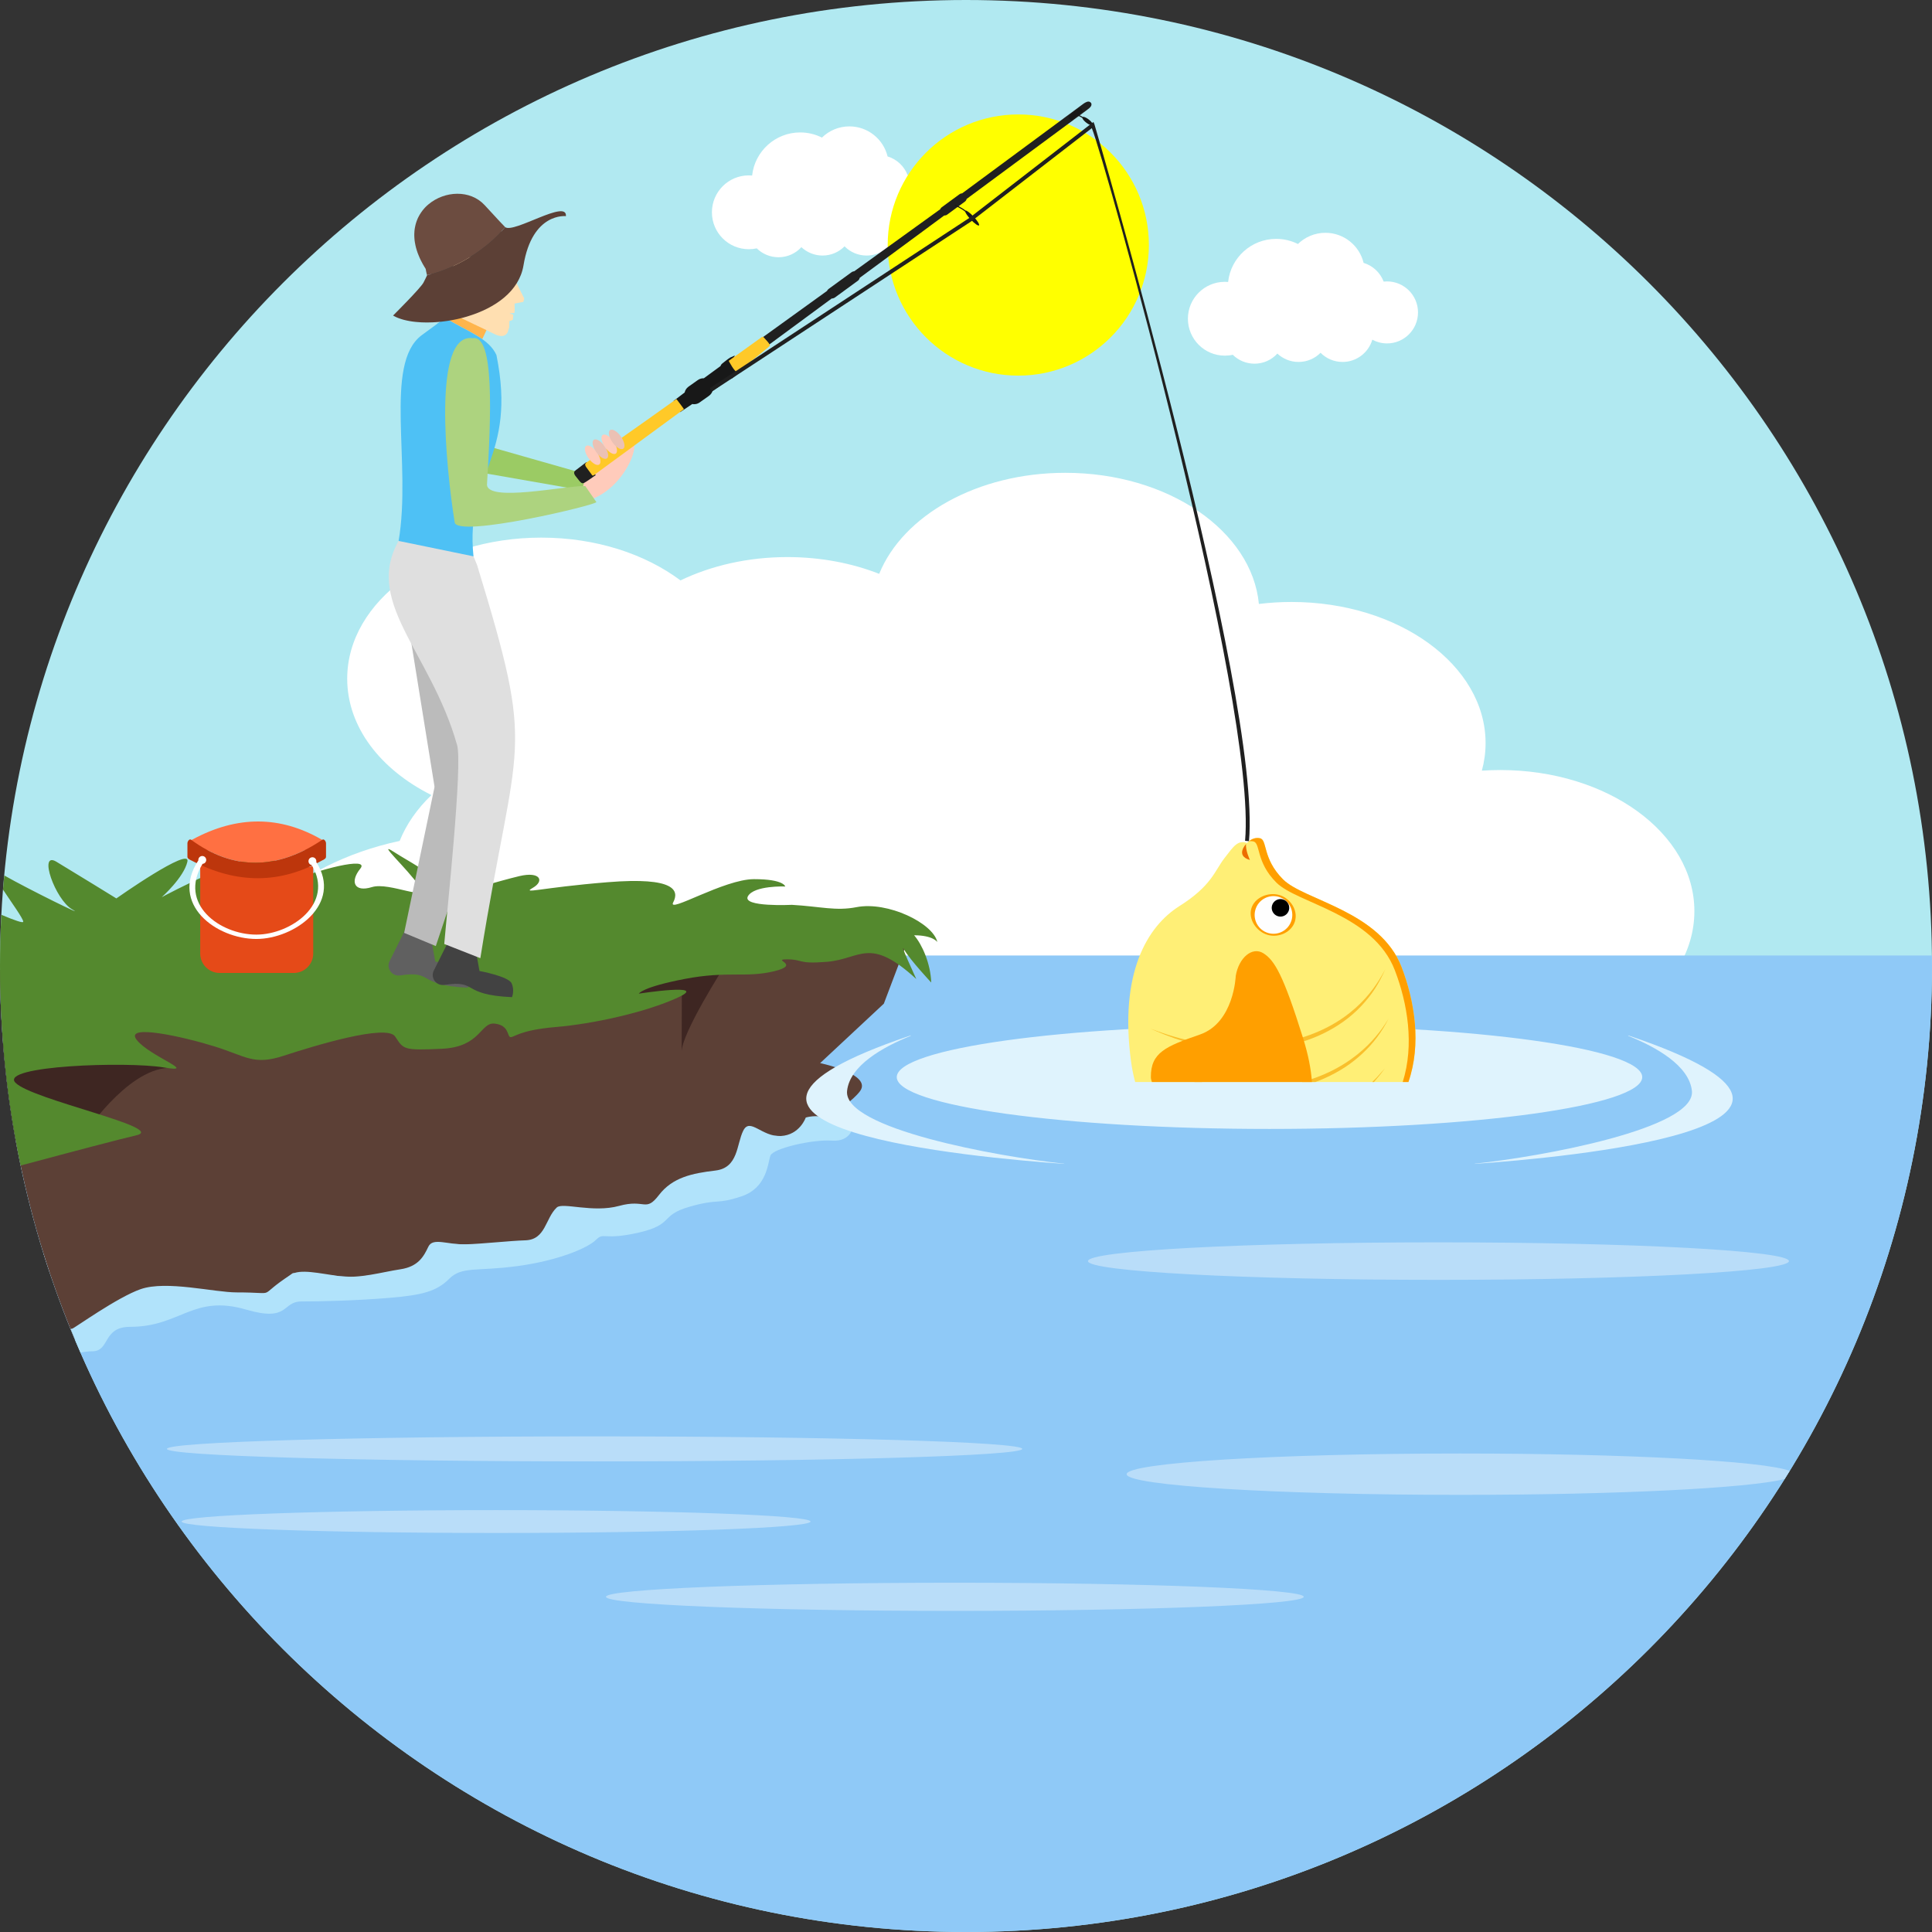 <?xml version="1.0" encoding="iso-8859-1"?>
<!-- Generator: Adobe Illustrator 19.0.0, SVG Export Plug-In . SVG Version: 6.00 Build 0)  -->
<svg version="1.1" id="Layer_1" xmlns="http://www.w3.org/2000/svg" xmlns:xlink="http://www.w3.org/1999/xlink" x="0px" y="0px"
	 viewBox="0 0 512 512" style="enable-background:new 0 0 512 512;" xml:space="preserve">
<rect x="0" y="0" width="512" height="512" fill="#333333" stroke="none"/>
<path style="fill:#B1E9F1;" d="M256.005,0C397.384,0,512,114.616,512,256.005C512,397.384,397.384,512,256.005,512
	C114.616,512,0,397.384,0,256.005C0,114.616,114.616,0,256.005,0z"/>
<path style="fill:#FFFFFF;" d="M212.059,35.096c2.071,0,4.034,0.498,5.763,1.367c1.875-1.836,4.444-2.969,7.277-2.969
	c4.903,0,9.016,3.399,10.119,7.961c2.452,0.742,4.425,2.598,5.314,4.972c0.303-0.039,0.596-0.049,0.899-0.049
	c4.532,0,8.215,3.673,8.215,8.215c0,4.532-3.682,8.205-8.215,8.205c-1.416,0-2.745-0.361-3.897-0.987
	c-0.996,3.419-4.151,5.91-7.883,5.91c-2.286,0-4.347-0.928-5.831-2.442c-1.494,1.514-3.555,2.442-5.841,2.442
	c-2.168,0-4.132-0.85-5.607-2.217c-1.494,1.641-3.653,2.667-6.056,2.667c-2.247,0-4.288-0.899-5.763-2.354
	c-0.684,0.147-1.387,0.225-2.11,0.225c-5.402,0-9.778-4.376-9.778-9.778s4.376-9.787,9.778-9.787c0.293,0,0.586,0.02,0.879,0.039
	C200.016,40.097,205.456,35.096,212.059,35.096z"/>
<path style="fill:#FFFF00;" d="M269.856,30.329c19.116,0,34.607,15.492,34.607,34.607c0,19.106-15.492,34.607-34.607,34.607
	s-34.607-15.502-34.607-34.607C235.248,45.821,250.74,30.329,269.856,30.329z"/>
<path style="fill:#FFFFFF;" d="M143.44,317.845c-5.822,1.182-11.956,1.817-18.295,1.817c-37.528,0-67.955-22.124-67.955-49.415
	c0-22.427,20.561-41.367,48.722-47.393c1.788-4.454,4.669-8.557,8.43-12.151c-13.489-6.74-22.329-18.031-22.329-30.837
	c0-20.649,23.023-37.391,51.428-37.391c14.476,0,27.545,4.337,36.893,11.34c8.127-3.907,17.856-6.183,28.327-6.183
	c8.801,0,17.084,1.602,24.332,4.444c6.3-15.482,25.992-26.774,49.318-26.774c27.184,0,49.445,15.335,51.31,34.754
	c2.813-0.342,5.695-0.527,8.645-0.527c28.405,0,51.428,16.742,51.428,37.401c0,2.501-0.342,4.943-0.987,7.306
	c1.612-0.107,3.243-0.166,4.894-0.166c28.405,0,51.428,16.742,51.428,37.401c0,5.568-1.67,10.852-4.669,15.589
	c14.661,6.593,24.439,18.383,24.439,31.843c0,20.649-23.033,37.391-51.437,37.391c-11.936,0-22.925-2.95-31.648-7.912H143.44
	V317.845z"/>
<path style="fill:#8FC9F7;" d="M0.039,253.221h511.932c0,0.928,0.029,1.856,0.029,2.784C512,397.384,397.384,512,256.005,512
	C114.616,512,0,397.384,0,256.005C0,255.077,0.029,254.149,0.039,253.221z"/>
<path style="fill:#B9DDF9;" d="M381.209,329.234c51.301,0,92.882,2.227,92.882,4.972c0,2.745-41.582,4.972-92.882,4.972
	s-92.882-2.227-92.882-4.972C288.327,331.461,329.908,329.234,381.209,329.234z M474.286,389.795l-1.358,2.168
	c-9.377,2.403-44.287,4.19-85.937,4.19c-48.829,0-88.418-2.452-88.418-5.48c0-3.028,39.589-5.48,88.418-5.48
	C431.025,385.194,467.527,387.187,474.286,389.795z M13.118,337.088c-0.547-1.641-1.094-3.282-1.602-4.933
	c9.279-1.006,24.263-1.661,41.162-1.661c28.17,0,51.008,1.807,51.008,4.044c0,2.227-22.837,4.034-51.008,4.034
	C36.717,338.572,22.476,337.996,13.118,337.088z M157.575,380.652c62.592,0,113.336,1.485,113.336,3.321
	c0,1.827-50.744,3.311-113.336,3.311c-62.602,0-113.346-1.485-113.346-3.311C44.229,382.137,94.973,380.652,157.575,380.652z
	 M131.465,400.198c46.026,0,83.339,1.358,83.339,3.028c0,1.67-37.313,3.028-83.339,3.028c-46.016,0-83.329-1.358-83.329-3.028
	C48.136,401.555,85.449,400.198,131.465,400.198z M253.055,419.44c51.056,0,92.452,1.67,92.452,3.731
	c0,2.061-41.396,3.731-92.452,3.731c-51.066,0-92.462-1.67-92.462-3.731C160.593,421.11,201.989,419.44,253.055,419.44z"/>
<path style="fill:#FFFFFF;" d="M338.201,63.305c2.081,0,4.034,0.488,5.763,1.358c1.875-1.827,4.444-2.969,7.277-2.969
	c4.913,0,9.025,3.399,10.129,7.971c2.442,0.733,4.415,2.588,5.314,4.962c0.293-0.029,0.596-0.049,0.899-0.049
	c4.532,0,8.205,3.682,8.205,8.215s-3.673,8.215-8.205,8.215c-1.416,0-2.745-0.361-3.907-0.987c-0.996,3.409-4.151,5.9-7.883,5.9
	c-2.276,0-4.347-0.928-5.831-2.432c-1.485,1.504-3.555,2.432-5.831,2.432c-2.168,0-4.142-0.84-5.616-2.217
	c-1.494,1.641-3.653,2.676-6.056,2.676c-2.247,0-4.278-0.899-5.763-2.364c-0.674,0.156-1.377,0.234-2.1,0.234
	c-5.402,0-9.787-4.386-9.787-9.787c0-5.402,4.386-9.778,9.787-9.778c0.293,0,0.586,0.01,0.869,0.039
	C326.157,68.297,331.598,63.305,338.201,63.305z"/>
<path style="fill:#5C4036;" d="M241.041,247.976l-6.818,18.012l-16.879,15.746c0,0,13.958,2.921,10.549,7.463
	c-3.409,4.542-16.723,12.014-16.723,12.014l-13.792-0.488l-2.588,10.383c0,0-3.575,0.654-17.211,4.874l-3.731,5.675l-25.807,0.488
	l1.143,8.273l-31.97-0.811c0,0-6.017,9.406-10.881,9.406c-4.864,0-28.727-1.621-28.727-1.621l-8.596,6.496
	c0,0-32.302-0.811-34.9,0.811c-2.588,1.621-5.187,8.273-5.187,8.273l-9.035,2.12C7.218,324.927,0.156,291.833,0.01,257.099
	c1.963-2.315,3.214-3.428,3.429-2.803c1.289,3.897,171.386-3.253,171.386-3.253L241.041,247.976z"/>
<g>
	<path style="fill:#3E2622;" d="M23.208,299.403c0,0,12.268-18.119,23.501-16.283L7.14,273.919l-6.369,2.071
		c0.684,8.83,1.817,17.533,3.37,26.09C11.936,301.152,23.208,299.403,23.208,299.403z"/>
	<path style="fill:#3E2622;" d="M191.996,256.064c0,0-11.36,17.69-11.36,22.72c0,5.03,0.059-14.945,0.059-14.945l-24.859,0.762
		c0,0,18.793-16.332,25.445-12.923C187.933,255.087,191.996,256.064,191.996,256.064z"/>
</g>
<path style="fill:#54892E;" d="M0.361,242.428c3.429,1.446,5.802,2.286,5.802,1.836c0-0.811-3.018-4.972-5.372-8.508
	c0.098-1.25,0.225-2.501,0.342-3.751c6.759,3.839,22.144,11.37,18.022,9.006c-4.552-2.588-9.094-15.58-4.22-12.649
	c4.864,2.921,15.902,9.729,15.902,9.729s19.799-13.958,18.823-9.729c-0.967,4.22-6.808,9.406-6.808,9.406
	s26.608-14.281,29.528-10.383c2.93,3.897-5.314,3.331-6.085,4.62c-0.772,1.299,4.181,4.708,10.833,1.621
	c6.662-3.077,21.098-6.808,18.344-3.409c-2.764,3.409-1.621,6.33,3.087,4.874c4.698-1.465,15.58,4.22,12.493-0.322
	c-3.087-4.552-11.36-12.014-6.818-9.094s9.416,5.196,10.881,7.795c1.455,2.598,16.058-14.281,14.114-9.25
	c-1.954,5.03-10.061,12.327-8.439,12.327s11.36-3.077,16.879-4.376s6.652,1.299,3.575,3.087c-3.087,1.788,1.778,0,19.79-1.465
	c18.022-1.465,18.989,2.276,17.367,5.353c-1.621,3.087,13.47-6.163,21.421-6.163s8.273,1.944,8.273,1.944s-8.273-0.322-9.895,2.598
	s11.682,2.266,11.682,2.266c7.59,0.44,11.604,1.69,17.094,0.615c8.273-1.612,20.288,4.22,21.431,9.25c0,0-1.123-1.797-6.154-1.797
	c2.11,2.432,4.366,7.492,4.532,12.522c0,0-5.538-5.919-7.16-8.684c-1.621-2.755,3.204,7.756,3.204,7.756
	c-12.513-11.458-14.642-5.304-23.697-4.562c-7.951,0.645-6.163-0.654-10.549-0.654s3.976,1.377-3.487,3.165
	c-7.472,1.788-12.18-0.166-23.619,2.022c-11.438,2.198-12.171,3.897-12.171,3.897s18.989-2.921,10.305,1.055
	c-8.684,3.985-22.642,6.984-32.292,7.795c-9.66,0.811-11.038,2.755-12.014,2.676c-0.967-0.088-0.244-3.087-4.142-3.575
	c-3.888-0.488-3.643,6.173-14.036,6.662c-10.383,0.479-10.139,0.156-12.415-3.253c-2.276-3.409-21.587,2.51-29.538,5.109
	s-9.905,0.156-18.178-2.432c-8.273-2.598-24.185-6.164-20.776-1.788c3.409,4.376,16.723,8.928,7.14,7.306
	c-9.572-1.621-43.652-0.488-39.267,4.054c4.376,4.542,40.566,12.005,31.97,13.958c-3.634,0.821-16.478,4.19-30.583,7.99
	C1.895,291.814,0,274.134,0,256.005C0,251.443,0.117,246.921,0.361,242.428z"/>
<path style="fill:#B1E3FB;" d="M226.145,298.319c-1.192-0.059-4.229-0.781-7.023-1.983c-2.579-1.104-5.587-0.176-5.587-0.176
	s-1.582,4.63-6.613,4.894c-5.03,0.273-8.156-5.011-9.953-1.416c-1.807,3.604-1.26,9.846-7.384,10.569
	c-6.124,0.723-11.35,1.797-14.955,6.486c-3.595,4.679-3.595,0.957-10.559,2.882c-6.964,1.914-14.974-1.026-16.517,0.42
	c-3.057,2.842-2.911,8.547-8.342,8.703c-4.083,0.117-11.204,0.928-15.863,1.065c-4.669,0.137-8.625-1.905-9.826,0.615
	c-1.201,2.52-2.608,5.275-7.424,5.997c-4.825,0.723-10.862,2.549-16.195,1.817c-5.323-0.733-10.354-1.993-12.815-0.4
	c-9.768,6.3-2.559,4.708-14.359,4.708c-5.997,0-18.588-3.233-25.435-0.869c-6.242,2.159-17.68,10.432-18.149,10.471l-0.449,0.068
	c0.86,2.11,1.739,4.21,2.657,6.29c0.938-0.205,1.944-0.352,3.077-0.352c4.806,0,2.647-6.486,10.09-6.486
	c13.323,0,16.586-8.684,30.73-4.562c11.526,3.37,9.367-2.159,14.652-2.159c5.284,0,14.652-0.234,23.296-0.957
	s12.483-1.68,15.843-5.05c3.36-3.36,7.209-1.914,18.012-3.36c10.803-1.436,18.735-4.806,20.893-6.964s1.807,0.244,11.292-1.914
	c9.485-2.168,5.519-4.571,13.45-6.847c7.922-2.276,6.955-0.479,13.802-2.764c6.847-2.276,6.964-8.879,7.687-10.803
	c0.723-1.924,11.165-4.327,16.332-3.966C225.666,302.636,226.145,298.319,226.145,298.319z"/>
<path style="fill:#DFF3FD;" d="M336.423,283.179c5.968,0,10.803,1.084,10.803,2.413c0,1.338-4.835,2.422-10.803,2.422
	s-10.803-1.084-10.803-2.422C325.62,284.263,330.455,283.179,336.423,283.179z M431.582,274.544
	c7.287,2.94,16.088,7.844,16.791,14.564c1.035,10.002-39.96,17.426-57.445,19.272l-0.195,0.068
	c24.273-1.7,109.722-9.563,44.248-32.849l-1.944-0.674l-1.602-0.547L431.582,274.544z M241.265,274.544
	c-7.277,2.94-16.078,7.844-16.781,14.564c-1.045,10.002,39.96,17.426,57.435,19.272l0.205,0.068
	c-24.273-1.7-109.732-9.563-44.248-32.849l1.934-0.674l1.602-0.547L241.265,274.544z M336.423,271.702
	c54.553,0,98.782,6.154,98.782,13.743s-44.229,13.734-98.782,13.734s-98.772-6.144-98.772-13.734S281.87,271.702,336.423,271.702z
	 M336.423,277.133c45.967,0,83.222,3.722,83.222,8.312c0,4.591-37.254,8.312-83.222,8.312c-45.958,0-83.212-3.722-83.212-8.312
	C253.211,280.854,290.466,277.133,336.423,277.133z M336.423,279.702c35.33,0,63.96,2.569,63.96,5.743
	c0,3.165-28.629,5.734-63.96,5.734c-35.32,0-63.96-2.569-63.96-5.734C272.464,282.271,301.103,279.702,336.423,279.702z
	 M336.423,281.225c25.025,0,45.303,1.885,45.303,4.22c0,2.335-20.278,4.22-45.303,4.22c-25.015,0-45.303-1.885-45.303-4.22
	C291.12,283.111,311.408,281.225,336.423,281.225z"/>
<path style="fill:#FFEF76;" d="M330.475,223.39c0,0,1.387-1.661,3.419-1.25s0.586,5.363,6.144,10.92
	c5.558,5.548,25.709,8.361,31.413,23.267c3.448,9.006,5.284,20.366,1.797,30.417h-72.419c-0.469-1.739-0.84-3.585-1.104-5.538
	c-3.096-23.296,4.259-35.672,12.815-41.074c8.557-5.402,9.328-9.299,11.917-12.669C327.046,224.093,328.023,222.599,330.475,223.39z
	"/>
<path style="fill:#F9BF2C;" d="M367.114,256.855c0,0-0.264,0.488-0.762,1.397c-0.508,0.899-1.299,2.198-2.442,3.751
	c-1.143,1.553-2.667,3.331-4.659,5.109c-2.002,1.778-4.454,3.556-7.375,5.06c-2.901,1.514-6.251,2.774-9.924,3.634
	c-3.653,0.889-7.629,1.348-11.741,1.436c-4.112,0.068-8.381-0.264-12.649-0.996c-4.269-0.733-8.498-2.071-12.649-3.624
	c0,0,0.586,0.244,1.651,0.703c1.065,0.479,2.647,1.084,4.65,1.817c4.024,1.416,9.963,2.833,16.967,3.077
	c3.497,0.117,7.257-0.068,11.106-0.723c3.829-0.694,7.756-1.817,11.438-3.624c3.673-1.788,7.121-4.19,9.914-7.15
	c1.397-1.465,2.657-3.048,3.741-4.708C365.453,260.342,366.352,258.603,367.114,256.855z M367.016,283.15
	c0,0-0.342,0.371-0.987,1.074c-0.313,0.352-0.703,0.791-1.162,1.299c-0.361,0.371-0.762,0.781-1.211,1.221h0.469
	C365.151,285.562,366.108,284.361,367.016,283.15z M367.964,269.992c0,0-0.293,0.459-0.83,1.309
	c-0.264,0.43-0.645,0.918-1.055,1.524c-0.205,0.293-0.459,0.596-0.713,0.928c-0.254,0.332-0.527,0.674-0.84,1.026
	c-2.393,2.862-6.427,6.535-12.21,9.289c-2.198,1.055-4.63,1.963-7.248,2.676h3.546c0.85-0.313,1.7-0.664,2.53-1.035
	c1.817-0.821,3.575-1.768,5.255-2.852c1.67-1.094,3.233-2.335,4.679-3.682C363.988,276.498,366.293,273.304,367.964,269.992z
	 M318.587,286.744c-3.956-1.045-7.824-2.637-11.751-4.073c0,0,2.227,1.016,6.037,2.647c0.967,0.381,2.032,0.811,3.184,1.25
	l0.527,0.176H318.587z"/>
<path style="fill:#FF9F00;" d="M339.012,237.182c-2.921-0.85-6.544,0.664-7.394,3.585s1.407,6.144,4.327,6.984
	c2.921,0.85,6.398-0.703,7.238-3.634C344.033,241.197,341.932,238.032,339.012,237.182z"/>
<path style="fill:#FEFEFE;" d="M338.875,237.671c-2.647-0.762-5.421,0.762-6.183,3.409c-0.772,2.647,0.752,5.411,3.399,6.183
	c2.647,0.762,5.411-0.752,6.183-3.399C343.046,241.216,341.522,238.442,338.875,237.671z"/>
<path d="M339.989,238.354c-1.231-0.352-2.52,0.352-2.882,1.592c-0.352,1.221,0.352,2.51,1.582,2.872
	c1.231,0.361,2.52-0.352,2.882-1.582C341.932,240.005,341.219,238.716,339.989,238.354z"/>
<path style="fill:#ED6C00;" d="M331.237,227.903c0,0-1.221-2.588-1.016-4.229C330.221,223.673,327.261,226.76,331.237,227.903z"/>
<g>
	<path style="fill:#FF9F00;" d="M327.486,258.623c0,0-0.44,12.395-9.494,15.541c-9.055,3.135-13.03,4.757-13.001,11.262
		c0,0.41,0.098,0.85,0.273,1.319h42.412c-0.234-3.419-0.987-7.277-2.325-11.555c-5.275-16.889-7.59-20.708-10.539-22.564
		C331.852,250.76,328.287,253.807,327.486,258.623z"/>
	<path style="fill:#FF9F00;" d="M371.734,286.744c3.116-9.836,1.28-20.825-2.071-29.577c-5.704-14.915-25.855-17.719-31.413-23.277
		s-4.112-10.51-6.144-10.92c-0.42-0.078-0.801-0.078-1.153-0.02c0.567-0.469,1.612-1.084,2.94-0.811
		c2.032,0.41,0.586,5.363,6.144,10.92c5.558,5.548,25.699,8.352,31.413,23.267c3.448,9.006,5.284,20.366,1.797,30.417H371.734z"/>
</g>
<path style="fill:#FF7042;" d="M51.037,227.903c1.319-0.987,2.647-1.846,3.985-2.598c8.381,4.483,16.976,4.405,25.787-0.039
	c1.446,0.762,2.911,1.631,4.376,2.637c0.43,0.293,0.938-0.43,0.938-0.957c0-1.172,0-2.354,0-3.526c0-0.527-0.488-0.703-0.938-0.957
	c-10.833-6.232-22.202-6.457-34.148,0c-0.459,0.244-0.938,0.43-0.938,0.957c0,1.172,0,2.354,0,3.526
	C50.099,227.473,50.617,228.215,51.037,227.903z"/>
<path style="fill:#E54A18;" d="M83.007,229.231v23.472c0,2.823-2.305,5.138-5.128,5.138H58.187c-2.823,0-5.128-2.315-5.128-5.138
	v-23.658C53.059,228.186,82.919,231.292,83.007,229.231z"/>
<path style="fill:#BD360C;" d="M50.627,222.531c11.223,8.215,22.837,8.058,34.813,0c0.44-0.293,0.957,0.43,0.957,0.957
	c0,1.182,0,2.354,0,3.536c0,0.527-0.498,0.703-0.957,0.957c-11.047,6.222-22.632,6.457-34.813,0
	c-0.469-0.244-0.957-0.43-0.957-0.957c0-1.182,0-2.354,0-3.536C49.669,222.96,50.197,222.218,50.627,222.531z"/>
<path style="fill:#FFFFFF;" d="M83.818,228.46c7.091,11.116-5.783,20.376-15.873,20.376c-10.666,0-23.013-9.211-15.375-20.835
	c-0.01-0.039-0.01-0.068-0.01-0.107c0-0.576,0.469-1.045,1.045-1.045s1.045,0.469,1.045,1.045c0,0.547-0.42,0.996-0.967,1.035
	c-6.476,10.569,4.493,18.754,14.261,18.754c9.201,0,20.776-8.283,14.661-18.432c-0.488-0.088-0.85-0.518-0.85-1.026
	c0-0.576,0.459-1.045,1.045-1.045c0.576,0,1.035,0.469,1.035,1.045C83.837,228.303,83.837,228.381,83.818,228.46z"/>
<path style="fill:#606060;" d="M114.059,247.692l1.289,7.121c0,0,7.629,1.407,8.498,3.233c0.879,1.827,0.137,3.702,0.137,3.702
	c-13.773-0.615-8.879-4.62-17.963-3.253c-1.006,0.147-1.944-0.244-2.54-1.065c-0.596-0.83-0.684-1.846-0.225-2.745
	c2.129-4.21,4.825-9.621,4.571-9.436C107.407,245.544,114.059,247.692,114.059,247.692z"/>
<path style="fill:#FFCBBB;" d="M157.36,132.071l-3.907-4.503l3.077-2.872c2.911-2.745,1.817-4.757,4.728-2.774
	C172.334,107.563,169.257,127.001,157.36,132.071z"/>
<path style="fill:#424242;" d="M125.78,250.193l1.289,7.131c0,0,7.629,1.407,8.498,3.233s0.127,3.702,0.127,3.702
	c-13.773-0.615-8.869-4.62-17.963-3.253c-0.996,0.147-1.944-0.244-2.54-1.074c-0.596-0.82-0.674-1.836-0.215-2.745
	c2.129-4.2,4.825-9.612,4.571-9.426C119.128,248.054,125.78,250.193,125.78,250.193z"/>
<path style="fill:#BBBBBB;" d="M115.983,132.53l-10.491,16.049l9.592,59.467c0.039,0.234,0.088,0.44,0.039,0.674l-8.019,38.505
	l8.391,3.497l13.48-40.312c0.068-0.225,0.049-0.43,0.039-0.674l-1.446-53.85L115.983,132.53z"/>
<path style="fill:#DFDFDF;" d="M126.425,149.721l-1.895-4.581l-18.197-2.969c-10.774,16.996,7.648,30.036,14.798,55.257
	c1.504,5.284-2.676,44.014-3.399,52.736l9.563,3.761C136.964,193.657,142.288,201.471,126.425,149.721z"/>
<path style="fill:#FFB54C;" d="M129.424,86.435l-1.621,3.448c-2.559-1.807-6.007-3.341-9.875-5.626l2.676-4.239L129.424,86.435z"/>
<path style="fill:#9BCB64;" d="M116.012,85.615l-5.079,25.221c-0.449,2.237-0.332,11.458,0.361,11.575l42.969,7.511l1.035-4.259
	l-31.98-9.113c-0.674-0.186,0.361-1.065,0.43-1.768l2.012-20.014L116.012,85.615z"/>
<path style="fill:#4EC1F5;" d="M125.477,147.436l-19.838-4.083c3.487-20.395-4.024-46.846,6.066-54.485
	c0.537-0.41,5.704-4.122,6.183-4.63c6.535,3.897,11.663,5.46,13.675,9.856C137.101,121.424,123.221,125.272,125.477,147.436z"/>
<path style="fill:#ADD37F;" d="M125.282,89.62c-10.774-1.553-7.101,34.324-4.786,48.82c0.664,4.21,38.026-4.708,37.538-5.402
	l-2.93-4.229c-4.933-0.205-26.344,4.483-26.041-0.518C130.127,110.523,131.094,88.604,125.282,89.62z"/>
<path style="fill:#FFDFB1;" d="M137.277,69.127l0.352,2.774l-1.514,1.563l2.803,5.636l-0.225,0.899l-2.325,0.449l0.029,1.836
	l-0.088,0.654l-1.289,0.098l1.016,0.381l-0.127,1.328l-0.918,0.352l-0.029,1.534l-0.361,1.241c0,0-0.596,2.12-3.536,0.664
	c-3.819-1.905-7.267-3.38-11.536-5.616c-0.908-1.719-10.647-18.393,1.055-23.062C128.535,56.692,136.076,62.319,137.277,69.127z"/>
<path style="fill:#424242;" d="M122.762,67.925c0,0-3.526,2.403-3.048,4.278c0.479,1.866,1.866,3.429,1.866,3.429l-0.674,5.245
	l-2.149,0.606c0,0-8.098-10.315-3.79-17.436c7.521-12.444,24.761,0.147,22.359,3.214C135.441,69.674,122.762,67.925,122.762,67.925z
	"/>
<g>
	<path style="fill:#181818;" d="M178.868,105.971l2.569-1.954c0.059-0.273,0.166-0.537,0.303-0.772l0,0
		c0.176-0.293,0.42-0.557,0.713-0.772l0,0l2.471-1.748c0.264-0.195,0.567-0.332,0.869-0.4c0.244-0.068,0.488-0.088,0.733-0.078
		l4.415-3.233c0.029-0.098,0.068-0.195,0.117-0.273v-0.01c0.088-0.147,0.205-0.283,0.352-0.4c0.176-0.127,1.807-1.465,2.12-1.592
		l1.221-0.518l-0.557,1.211c-0.059,0.127-0.127,0.215-0.195,0.293c0.039,0.049,0.078,0.107,0.127,0.186l0,0
		c0.078,0.107,0.166,0.244,0.254,0.381h0.01l0.195,0.293l0,0l0.147,0.215v0.01c0.078,0.117,0.147,0.234,0.234,0.352l0,0
		c0.078,0.117,0.166,0.225,0.244,0.322l0,0L178.868,105.971z M179.181,106.381l0.547-0.41l1.534-1.172l0.654-0.498
		c0.068-0.547,0.352-1.055,0.84-1.407l2.462-1.748c0.44-0.313,0.967-0.43,1.465-0.361l4.728-3.458
		c0.029-0.244,0.137-0.449,0.313-0.576c0,0,1.768-1.436,2.002-1.534c-0.098,0.215-0.391,0.352-0.264,0.635
		c0.049,0.117,0.156,0.215,0.225,0.322c0.147,0.234,0.313,0.469,0.469,0.703c0.049,0.068,0.098,0.137,0.137,0.215
		c0.147,0.215,0.293,0.44,0.459,0.645l0.059,0.078c0.078,0.088,0.156,0.176,0.234,0.264l0.078,0.068
		c0.049,0.059,0.127,0.166,0.205,0.186c0.098,0.039,0.273-0.039,0.381-0.049c-0.117,0.01-1.68,1.328-1.895,1.485
		c-0.166,0.127-0.371,0.166-0.596,0.137l-4.835,3.409c-0.117,0.449-0.381,0.869-0.791,1.153l-2.471,1.758
		c-0.527,0.381-1.182,0.469-1.758,0.303l-2.969,1.963L179.181,106.381z M193.94,95.656c-0.02-0.029-0.029-0.059-0.01-0.01
		L193.94,95.656L193.94,95.656z M195.21,97.483l0.01,0.01c0.088,0.098,0.176,0.205,0.264,0.293l0.01,0.01
		c0.049-0.01,0.098-0.02,0.166-0.029h0.01h0.01l0.059,1.035c-0.088,0.01-0.586,0.547-1.065,0.947v-0.01l-0.547,0.449h-0.01
		c-0.137,0.107-0.303,0.176-0.469,0.215c-0.098,0.02-0.186,0.029-0.283,0.029l-4.542,3.204c-0.068,0.215-0.176,0.43-0.303,0.615
		c-0.166,0.244-0.381,0.469-0.625,0.645l-2.471,1.748c-0.322,0.234-0.684,0.381-1.055,0.44c-0.303,0.059-0.606,0.049-0.908-0.01
		l-2.784,1.856l-0.459,0.303l-0.273-0.479l-1.211-2.12l-0.225-0.391l0.361-0.273L195.21,97.483z"/>
	<g>
		<path style="fill:#202020;" d="M287.926,27.037c0.303-0.127,0.615-0.176,0.879-0.039l0,0c0.322,0.176,0.518,0.43,0.43,0.84
			c-0.049,0.244-0.215,0.518-0.586,0.84l0,0c-0.166,0.137-0.908,0.703-0.908,0.703l-0.02,0.01l-0.049,0.039l-31.501,23.286
			c-0.02,0.088-0.049,0.186-0.098,0.273l0,0c-0.088,0.166-0.205,0.322-0.371,0.44l-4.689,3.448
			c-0.156,0.117-0.332,0.186-0.518,0.215l0,0c-0.088,0.02-0.176,0.02-0.273,0.02l-3.976,2.93v0.01L227.844,73.62
			c-0.029,0.117-0.068,0.225-0.127,0.342l0,0c-0.088,0.176-0.234,0.342-0.41,0.479l-0.01-0.01l-6.027,4.405
			c-0.166,0.117-0.352,0.195-0.537,0.234v0.01c-0.107,0.02-0.225,0.029-0.332,0.029l-17.416,12.835l-0.606,0.459l-0.195-0.742
			l-0.42-1.612l-0.088-0.342l0.293-0.205l17.201-12.405c0.039-0.078,0.078-0.156,0.127-0.225l0,0
			c0.088-0.117,0.195-0.225,0.313-0.313l0,0l6.037-4.396l0,0c0.137-0.107,0.293-0.176,0.449-0.225l0,0
			c0.098-0.029,0.186-0.039,0.283-0.049l22.788-16.439c0.029-0.068,0.059-0.137,0.098-0.195l0,0
			c0.078-0.127,0.186-0.244,0.313-0.332l0,0l4.698-3.448l0,0c0.137-0.098,0.283-0.166,0.449-0.205l0,0
			c0.078-0.02,0.166-0.029,0.244-0.029l31.96-23.609l0.01-0.01l0.107-0.078l0.273-0.186l0.01-0.01
			C287.506,27.242,287.721,27.115,287.926,27.037L287.926,27.037z"/>
		<path style="fill:#202020;" d="M152.515,124.686l-0.01-0.02l2.432-1.856l0.43-0.322l0.303,0.43l1.885,2.569l0.322,0.43
			l-0.449,0.303c-0.01,0.01-2.295,1.641-2.715,1.797l0,0c-0.576,0.215-0.967-0.293-1.475-0.967c-0.166-0.205-0.342-0.44-0.547-0.684
			l0,0C151.812,125.36,152.183,124.882,152.515,124.686z"/>
	</g>
	<g>
		<path style="fill:#181818;" d="M258.017,57.415c-0.938-1.006-1.856-1.69-2.159-1.621c-1.143-0.918-2.686-1.543-2.764-1.573
			l-0.107,0.254c0.02,0.01,1.67,0.684,2.794,1.621c0.127,0.42,0.674,1.221,1.446,2.051c1.006,1.074,2.002,1.788,2.217,1.582
			C259.658,59.525,259.023,58.49,258.017,57.415z"/>
		<path style="fill:#181818;" d="M288.532,31.667c-0.674-0.527-1.348-0.801-1.602-0.684c-0.967-0.596-1.465-0.635-1.494-0.635
			l-0.01,0.273c0,0,0.479,0.039,1.397,0.635c0.068,0.303,0.469,0.801,1.055,1.26c0.742,0.576,1.494,0.86,1.68,0.615
			C289.743,32.898,289.284,32.244,288.532,31.667z"/>
	</g>
	<path style="fill:#FFC928;" d="M193.12,95.627c0,0,0,0,0.947-0.684c0.938-0.674,7.824-5.616,7.824-5.616s0.205-0.293,0.645,0.234
		c0.43,0.537,1.768,1.739,1.407,2.149c-0.361,0.42-7.941,6.525-8.576,6.808C194.751,98.792,193.12,95.627,193.12,95.627z
		 M156.695,121.678l-1.348,0.928c0,0-0.625,0.371,0.039,1.241c0.664,0.869,1.543,2.09,1.543,2.09s0.127,0.361,0.908-0.342
		l23.404-17.162c0,0-0.147-0.254-0.586-0.83c-0.42-0.576-1.319-1.788-1.377-1.836c-0.039-0.029-1.612,1.104-2.383,1.661
		C172.021,110.943,156.695,121.678,156.695,121.678z"/>
	<path style="fill:#181818;" d="M286.715,28.893c0.234,0.303,0.273,0.664,0.098,0.801l-2.725,2.071
		c-0.186,0.137-0.518,0-0.752-0.303c-0.225-0.303-0.273-0.664-0.088-0.801l2.715-2.071C286.148,28.454,286.48,28.59,286.715,28.893z
		"/>
	<path style="fill:#202020;" d="M188.099,102.875l68.824-45.147l32.322-24.996l0.527-0.41l0.264,0.615
		c0.098,0.225,44.405,151.352,40.957,189.984l-1.035-0.098c3.253-36.434-37.479-181.506-40.615-188.861l-31.804,24.595l-0.029,0.029
		l-68.844,45.166L188.099,102.875z"/>
</g>
<path style="fill:#FFCBBB;" d="M155.328,118.181c0.606-0.44,1.885,0.313,2.842,1.67c0.967,1.358,1.25,2.813,0.635,3.243
	c-0.606,0.44-1.885-0.313-2.842-1.67C154.996,120.066,154.713,118.611,155.328,118.181z"/>
<path style="fill:#EBC1B4;" d="M157.369,116.559c0.615-0.43,1.885,0.322,2.852,1.68c0.957,1.358,1.241,2.803,0.635,3.243
	c-0.615,0.43-1.885-0.313-2.852-1.68C157.047,118.445,156.764,116.999,157.369,116.559z"/>
<path style="fill:#FFCBBB;" d="M159.714,115.27c0.606-0.43,1.885,0.322,2.842,1.68c0.967,1.358,1.25,2.803,0.635,3.243
	c-0.606,0.43-1.885-0.313-2.842-1.68C159.382,117.155,159.098,115.71,159.714,115.27z"/>
<path style="fill:#EBC1B4;" d="M161.687,113.991c0.606-0.44,1.885,0.313,2.842,1.67c0.967,1.358,1.25,2.813,0.635,3.243
	c-0.606,0.44-1.885-0.313-2.842-1.67C161.355,115.876,161.071,114.42,161.687,113.991z"/>
<path style="fill:#6C4C40;" d="M112.809,71.256c-0.156-0.244-0.303-0.479-0.44-0.723l-0.02-0.02l-0.01-0.029
	c-0.137-0.234-0.273-0.469-0.4-0.694l-0.01-0.029c-0.127-0.234-0.254-0.459-0.361-0.684l-0.029-0.059
	c-0.107-0.215-0.205-0.43-0.303-0.635l-0.039-0.098c-0.098-0.205-0.186-0.42-0.264-0.625l-0.02-0.049
	c-0.088-0.205-0.166-0.41-0.244-0.615l-0.029-0.088c-0.068-0.195-0.137-0.391-0.195-0.586l-0.029-0.098
	c-0.059-0.186-0.107-0.381-0.166-0.567l-0.02-0.088c-0.049-0.195-0.098-0.391-0.137-0.576l-0.01-0.059
	c-0.039-0.195-0.078-0.381-0.107-0.576l-0.02-0.078c-0.029-0.176-0.049-0.352-0.078-0.537l-0.01-0.088
	c-0.02-0.195-0.039-0.381-0.049-0.567v-0.029c-0.02-0.186-0.02-0.371-0.029-0.557v-0.049c0-0.195,0-0.381,0-0.567l0.01-0.01v-0.01
	c0-0.186,0.01-0.361,0.029-0.547v-0.01v-0.01v-0.02c0.02-0.186,0.039-0.361,0.059-0.537v-0.01c0.029-0.166,0.059-0.342,0.088-0.518
	l0.02-0.078c0.029-0.156,0.059-0.313,0.098-0.459l0.01-0.049c0.039-0.156,0.088-0.313,0.127-0.469l0.02-0.059
	c0.049-0.147,0.088-0.293,0.147-0.44l0.02-0.068c0.059-0.147,0.107-0.273,0.166-0.41l0.029-0.088c0.059-0.127,0.117-0.264,0.176-0.4
	l0.039-0.068c0.068-0.127,0.127-0.254,0.195-0.381l0.039-0.068c0.068-0.137,0.147-0.254,0.215-0.381l0.039-0.059
	c0.078-0.127,0.156-0.254,0.244-0.371l0.029-0.059c0.078-0.117,0.166-0.234,0.254-0.342l0.049-0.078
	c0.088-0.117,0.186-0.225,0.273-0.342l0.029-0.039c0.098-0.107,0.195-0.225,0.293-0.332l0.039-0.049
	c0.098-0.107,0.195-0.205,0.293-0.313l0.078-0.068c0.107-0.107,0.215-0.205,0.322-0.313h0.01l0.01-0.01
	c0.117-0.107,0.234-0.205,0.352-0.303c4.239-3.546,10.999-3.927,14.847,0.244l4.034,4.366c0.361,0.381,1.397,1.455,1.397,1.455
	c-2.315,2.842-5.607,5.685-9.572,8.098c-3.79,2.295-7.638,3.849-11.106,4.63C113.111,72.936,112.809,71.256,112.809,71.256z"/>
<path style="fill:#5C4036;" d="M123.983,83.818l-0.352,0.107l-0.049,0.02l-0.293,0.078h-0.01l-0.361,0.107l-0.332,0.088h-0.02
	l-0.361,0.098l-0.313,0.078l-0.049,0.01l-0.352,0.078l-0.332,0.078l-0.029,0.01l-0.361,0.068l-0.303,0.068l-0.059,0.01l-0.352,0.068
	l-0.313,0.059l-0.049,0.01l-0.361,0.059l-0.01,0.01l-0.215,0.029l-0.342,0.059l-0.381,0.059l-0.44,0.059l-0.225,0.029l-0.479,0.059
	l-0.244,0.029l-0.332,0.029l-0.4,0.039l-0.244,0.02l-0.42,0.029l-0.352,0.029l-0.254,0.01l-0.449,0.029h-0.234l-0.41,0.02h-0.234
	l-0.449,0.01h-0.156l-0.469-0.01h-0.215l-0.41-0.02h-0.225l-0.449-0.029l-0.137-0.01l-0.498-0.039l-0.107-0.01l-0.469-0.039
	l-0.156-0.02l-0.44-0.049l-0.147-0.02l-0.449-0.068l-0.107-0.02l-0.42-0.068l-0.156-0.039l-0.42-0.078l-0.078-0.02
	c-0.156-0.029-0.303-0.068-0.459-0.107l-0.049-0.01c-0.156-0.039-0.303-0.078-0.449-0.117l-0.049-0.02
	c-0.147-0.039-0.293-0.088-0.43-0.127l-0.068-0.029c-0.137-0.039-0.273-0.088-0.41-0.137l-0.02-0.01
	c-0.137-0.049-0.273-0.098-0.4-0.147l-0.029-0.01l-0.029-0.02c-0.127-0.049-0.244-0.107-0.371-0.156l-0.02-0.01l-0.029-0.02
	c-0.127-0.059-0.244-0.117-0.352-0.176h-0.01l0,0c-0.137-0.068-0.254-0.137-0.371-0.205c0,0,7.316-7.277,8.058-8.732
	c0.43-0.821,0.762-1.524,0.967-1.973c3.468-0.781,7.316-2.335,11.106-4.63l0.01-0.01l0,0h0.01l0.01-0.01l0.01-0.01l0.02-0.01l0,0
	l0.01-0.01h0.01l0.01-0.01h0.01l0.01-0.01h0.01l0.01-0.01l0.01-0.01h0.01l0.01-0.01h0.01v-0.01l0.01-0.01h0.01l0,0l0.01-0.01h0.01
	l0.01-0.01h0.01l0.01-0.01h0.01v-0.01l0.02-0.01h0.01l0.01-0.01l0,0l0.01-0.01h0.01l0.01-0.01h0.01l0.01-0.01h0.01l0.01-0.01l0,0
	l0.01-0.01h0.01l0,0v-0.01h0.01h0.01l0.01-0.02h0.01l0.01-0.01h0.01l0.01-0.01h0.01l0.01-0.01l0,0l0.02-0.01l0.01-0.01l0.01-0.01
	h0.01l0.01-0.01l0.01-0.01c3.731-2.335,6.828-5.06,9.045-7.765c2.325,1.729,16.498-7.531,16.107-2.911c0,0-8.908-1.084-11.243,13.05
	C137.59,77.224,131.162,81.639,123.983,83.818z"/>
<g>
</g>
<g>
</g>
<g>
</g>
<g>
</g>
<g>
</g>
<g>
</g>
<g>
</g>
<g>
</g>
<g>
</g>
<g>
</g>
<g>
</g>
<g>
</g>
<g>
</g>
<g>
</g>
<g>
</g>
</svg>
